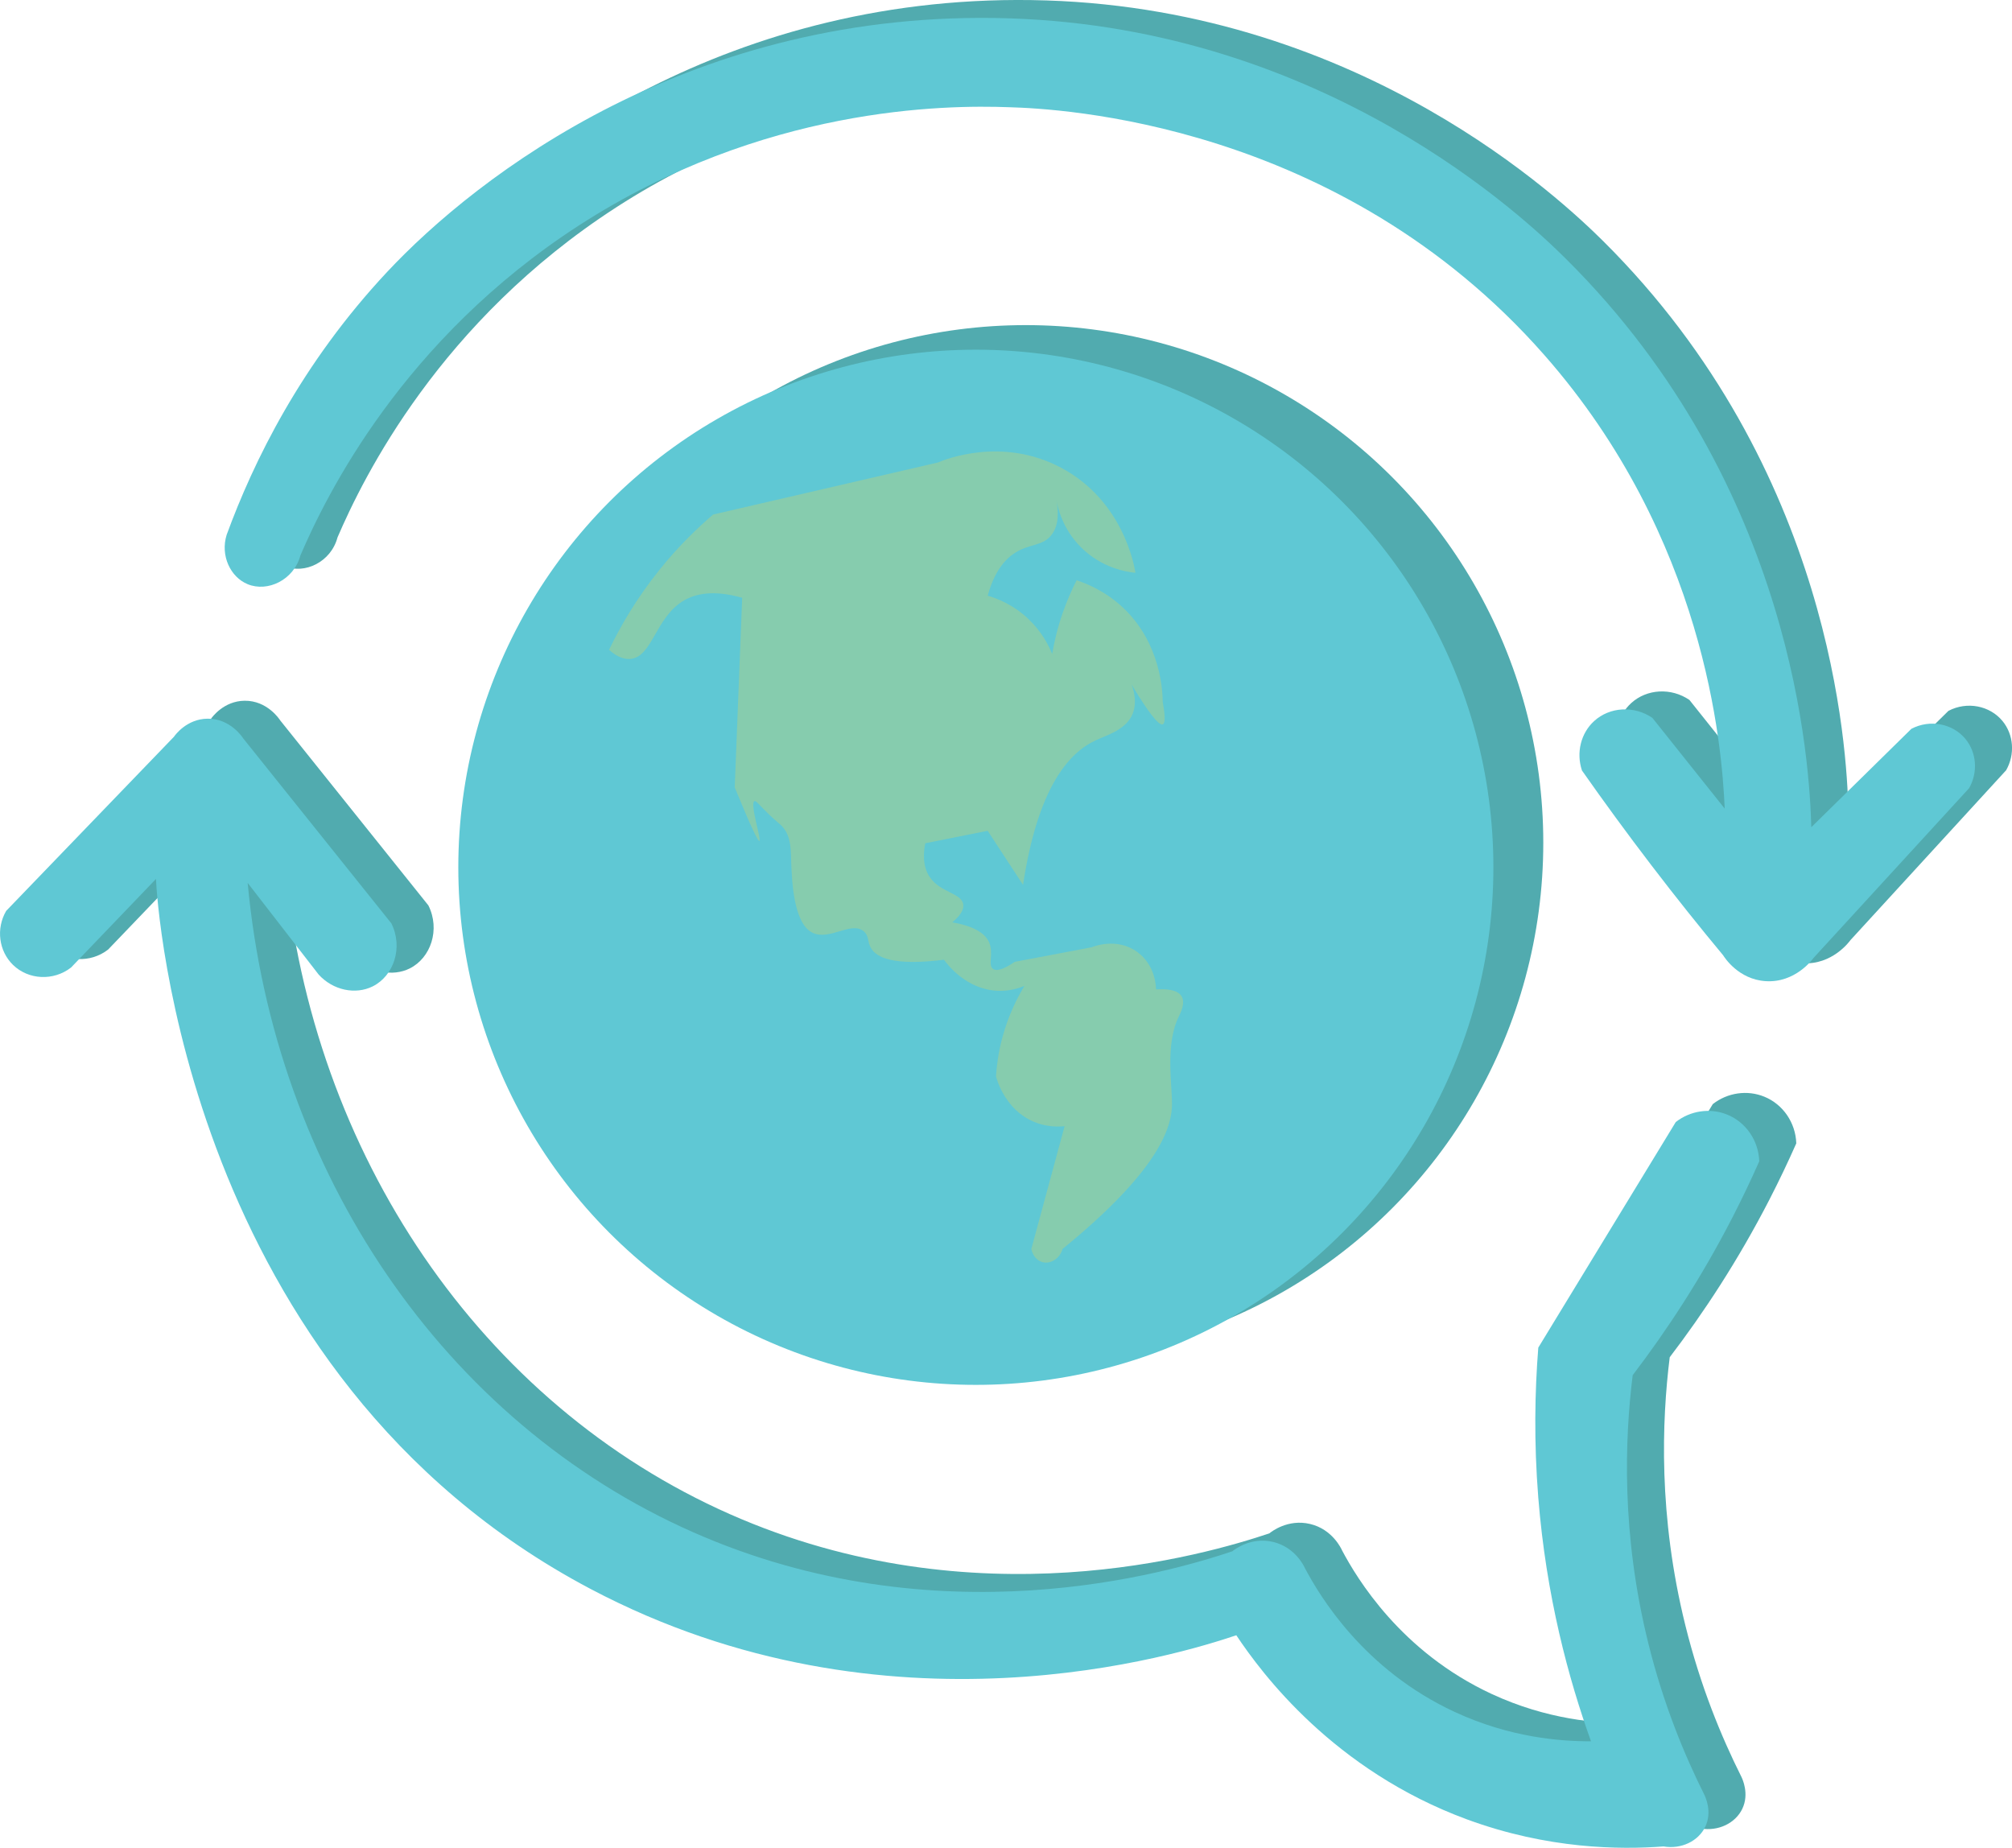 <?xml version="1.0" encoding="UTF-8"?>
<svg id="Layer_2" data-name="Layer 2" xmlns="http://www.w3.org/2000/svg" viewBox="0 0 506.83 465.42">
  <defs>
    <style>
      .cls-1 {
        fill: #86ccae;
      }

      .cls-2 {
        fill: #5fc8d4;
      }

      .cls-3 {
        fill: #51abaf;
      }
    </style>
  </defs>
  <g id="icon-translation-globe">
    <g>
      <g>
        <path class="cls-3" d="M443.79,199.15c-6.07-7.62-12.15-15.24-18.22-22.85-4.63-3.16-10.74-2.77-14.65,.78-3.36,3.05-4.59,7.97-3.09,12.47,5.47,7.8,11.3,15.78,17.51,23.9,6.06,7.93,12.09,15.48,18.05,22.64,.33,.53,3.84,6.07,10.69,6.52,7.47,.5,11.84-5.51,12.07-5.83,13.07-14.26,26.13-28.51,39.2-42.77,2.29-4.02,1.9-8.99-.92-12.41-3.2-3.87-8.91-5.01-13.61-2.55-8.41,8.26-16.81,16.53-25.22,24.79-.41-14.93-3.92-85.66-61.74-143.1C393.6,50.58,343.27,2.69,263.62,.11,183.7-2.47,129.37,39.94,106.93,63.9c-21.78,23.25-33.76,47.91-40.5,66.3-1.63,5.25,.97,10.65,5.3,12.43,5.01,2.06,11.63-1.03,13.29-7.27,6.54-15.21,25.8-54.43,70.19-83.12,46.31-29.93,92.07-30.36,108.42-29.75,12.2,.36,83.08,3.61,134.79,62.48,40.37,45.96,44.68,98.05,45.38,114.19Z"/>
        <path class="cls-3" d="M53.18,181.01c.28-.4,3.2-4.44,8.42-4.51,5.73-.07,8.83,4.7,8.99,4.96,12.44,15.53,24.88,31.06,37.32,46.59,3.05,6.1,.59,13.25-4.7,15.88-4.32,2.15-9.99,1.01-13.62-2.99-5.96-7.69-11.91-15.38-17.87-23.07,6.77,72.85,49.36,135.77,112.15,163.52,61.84,27.33,119.86,10.18,135.87,4.84,.46-.38,4.67-3.72,10.29-2.37,5.58,1.33,7.82,6.15,8.07,6.71,3.66,6.88,14.72,25.48,37.69,36.12,13.93,6.46,26.69,7.42,34.32,7.38-5.67-15.75-11.29-36.54-13.28-61.34-1.12-14.02-.88-26.74,0-37.81,11.54-18.94,23.08-37.88,34.63-56.82,3.72-2.9,8.69-3.62,12.99-1.86,4.71,1.93,7.87,6.55,8.04,11.75-2.05,4.64-4.31,9.39-6.8,14.23-7.89,15.32-16.57,28.49-25.08,39.64-2,16.1-2.89,39.99,3.93,67.51,3.77,15.23,9.03,28.02,14.11,38.15,.25,.51,2.06,4.3,.24,8.09-1.73,3.61-6.02,5.71-10.51,4.95-10.99,.83-29.11,.69-49.48-6.8-33.59-12.36-51.74-36.78-58.14-46.39-13.85,4.65-87.74,27.92-162.71-11.69C55.96,341.74,48.86,222.47,48.62,216.87c-7.13,7.43-14.26,14.87-21.38,22.3-4.46,3.47-10.76,3.12-14.64-.66-3.57-3.48-4.32-9.13-1.71-13.6,14.1-14.63,28.2-29.26,42.29-43.89Z"/>
        <path class="cls-2" d="M434.46,203.67c-6.07-7.62-12.15-15.24-18.22-22.85-4.63-3.16-10.74-2.77-14.65,.78-3.36,3.05-4.59,7.97-3.09,12.47,5.47,7.8,11.3,15.78,17.51,23.9,6.06,7.93,12.09,15.48,18.05,22.64,.33,.53,3.84,6.07,10.69,6.52,7.47,.5,11.84-5.51,12.07-5.83,13.07-14.26,26.13-28.51,39.2-42.77,2.29-4.02,1.9-8.99-.92-12.41-3.2-3.87-8.91-5.01-13.61-2.55-8.41,8.26-16.81,16.53-25.22,24.79-.41-14.93-3.92-85.66-61.74-143.1-10.24-10.18-60.58-58.07-140.22-60.64C174.37,2.05,120.04,44.46,97.59,68.42c-21.78,23.25-33.76,47.91-40.5,66.3-1.63,5.25,.97,10.65,5.3,12.43,5.01,2.06,11.63-1.03,13.29-7.27,6.54-15.21,25.8-54.43,70.19-83.12,46.31-29.93,92.07-30.36,108.42-29.75,12.2,.36,83.08,3.61,134.79,62.48,40.37,45.96,44.68,98.05,45.38,114.19Z"/>
        <path class="cls-2" d="M43.85,185.53c.28-.4,3.2-4.44,8.42-4.51,5.73-.07,8.83,4.7,8.99,4.96,12.44,15.53,24.88,31.06,37.32,46.59,3.05,6.1,.59,13.25-4.7,15.88-4.32,2.15-9.99,1.01-13.62-2.99-5.96-7.69-11.91-15.38-17.87-23.07,6.77,72.85,49.36,135.77,112.15,163.52,61.84,27.33,119.86,10.18,135.87,4.84,.46-.38,4.67-3.72,10.29-2.37,5.58,1.33,7.82,6.15,8.07,6.71,3.66,6.88,14.72,25.48,37.69,36.12,13.93,6.46,26.69,7.42,34.32,7.38-5.67-15.75-11.29-36.54-13.28-61.34-1.12-14.02-.88-26.74,0-37.81,11.54-18.94,23.08-37.88,34.63-56.82,3.72-2.9,8.69-3.62,12.99-1.86,4.71,1.93,7.87,6.55,8.04,11.75-2.05,4.64-4.31,9.39-6.8,14.23-7.89,15.32-16.57,28.49-25.08,39.64-2,16.1-2.89,39.99,3.93,67.51,3.77,15.23,9.03,28.02,14.11,38.15,.25,.51,2.06,4.3,.24,8.09-1.73,3.61-6.02,5.71-10.51,4.95-10.99,.83-29.11,.69-49.48-6.8-33.59-12.36-51.74-36.78-58.14-46.39-13.85,4.65-87.74,27.92-162.71-11.69C46.63,346.27,39.52,226.99,39.29,221.39c-7.13,7.43-14.26,14.87-21.38,22.3-4.46,3.47-10.76,3.12-14.64-.66-3.57-3.48-4.32-9.13-1.71-13.6,14.1-14.63,28.2-29.26,42.29-43.89Z"/>
      </g>
      <g>
        <g>
          <circle class="cls-3" cx="258.39" cy="212.26" r="130.37"/>
          <circle class="cls-2" cx="245.82" cy="218.45" r="130.37"/>
        </g>
        <path class="cls-1" d="M179.63,129.61c-4.13,3.53-8.81,8.08-13.43,13.82-5.91,7.34-9.98,14.43-12.77,20.24,1.28,1.16,3.21,2.5,5.39,2.3,5.58-.53,6.28-10.59,13.52-14.75,2.78-1.6,7.25-2.75,14.62-.65-.63,15.92-1.25,31.85-1.88,47.77,4.17,10.16,5.87,13.59,6.22,13.47,.57-.2-2.49-9.51-1.25-10.02,.44-.18,1.08,.88,3.76,3.44,1.93,1.84,2.48,2.14,3.13,2.82,2.5,2.6,2.26,6.41,2.39,9.63,.17,3.97,.52,15.04,5.43,17.3,4.33,1.99,9.81-3.11,12.89-.34,1.29,1.16,.84,2.52,1.7,4.07,1.4,2.53,5.77,4.61,18.44,3.03,.75,1.04,5.53,7.46,13.44,7.82,2.86,.13,5.23-.57,6.83-1.23-1.9,3.14-4.1,7.53-5.58,13.08-.97,3.62-1.41,6.92-1.59,9.68,.29,1.09,2.39,8.4,9.44,11.42,3.19,1.37,6.14,1.33,7.85,1.15-2.79,10.31-5.59,20.61-8.38,30.92,.31,1.63,1.4,2.95,2.8,3.33,1.96,.53,4.36-.82,5.06-3.33,22.16-18.05,27.23-28.99,27.55-35.73,.23-5.09-1.89-15.38,1.74-22.84,.41-.85,1.72-3.34,.7-5.06-1.05-1.76-4.08-1.9-6.45-1.74,0-.56-.07-6.04-4.71-9.42-5.22-3.81-11.23-1.3-11.49-1.19-6.46,1.22-12.93,2.45-19.39,3.67-1.92,1.31-4.29,2.61-5.46,1.78-1.35-.96,.17-3.86-.94-6.57-.79-1.93-3.04-4.07-9.32-5.16,2.54-2.11,2.9-3.58,2.75-4.54-.45-2.89-5.79-2.92-8.45-6.89-1.8-2.68-1.6-6.01-1.11-8.49,5.24-1.05,10.48-2.1,15.72-3.14l8.91,13.62c3.73-24.56,11.5-33.24,18.3-36.41,2.94-1.37,7.81-2.69,9.38-6.87,2.46-6.56-5.04-15.28-5-15.3,.05-.03,10.27,19.03,12.51,18.14,.75-.29,.52-2.78,0-5.63-.04-2.81-.53-14.67-9.8-23.56-4.27-4.1-8.87-6.09-11.89-7.09-1.21,2.37-2.45,5.16-3.55,8.34-1.3,3.76-2.1,7.23-2.61,10.22-.82-2.04-2.54-5.51-5.94-8.76-3.93-3.75-8.12-5.28-10.3-5.92,1.79-6.57,4.73-9.51,7.18-10.98,3.49-2.09,6.57-1.53,8.76-4.17,2.11-2.54,1.88-6.22,1.36-8.96,.35,1.99,1.57,7.27,6.15,11.88,5.41,5.43,11.9,6.29,13.76,6.46-.28-1.78-3.1-18.19-18.77-26.48-14.83-7.85-29.14-2.08-31.01-1.29-18.86,4.37-37.73,8.73-56.59,13.1Z"/>
      </g>
    </g>
  </g>
</svg>